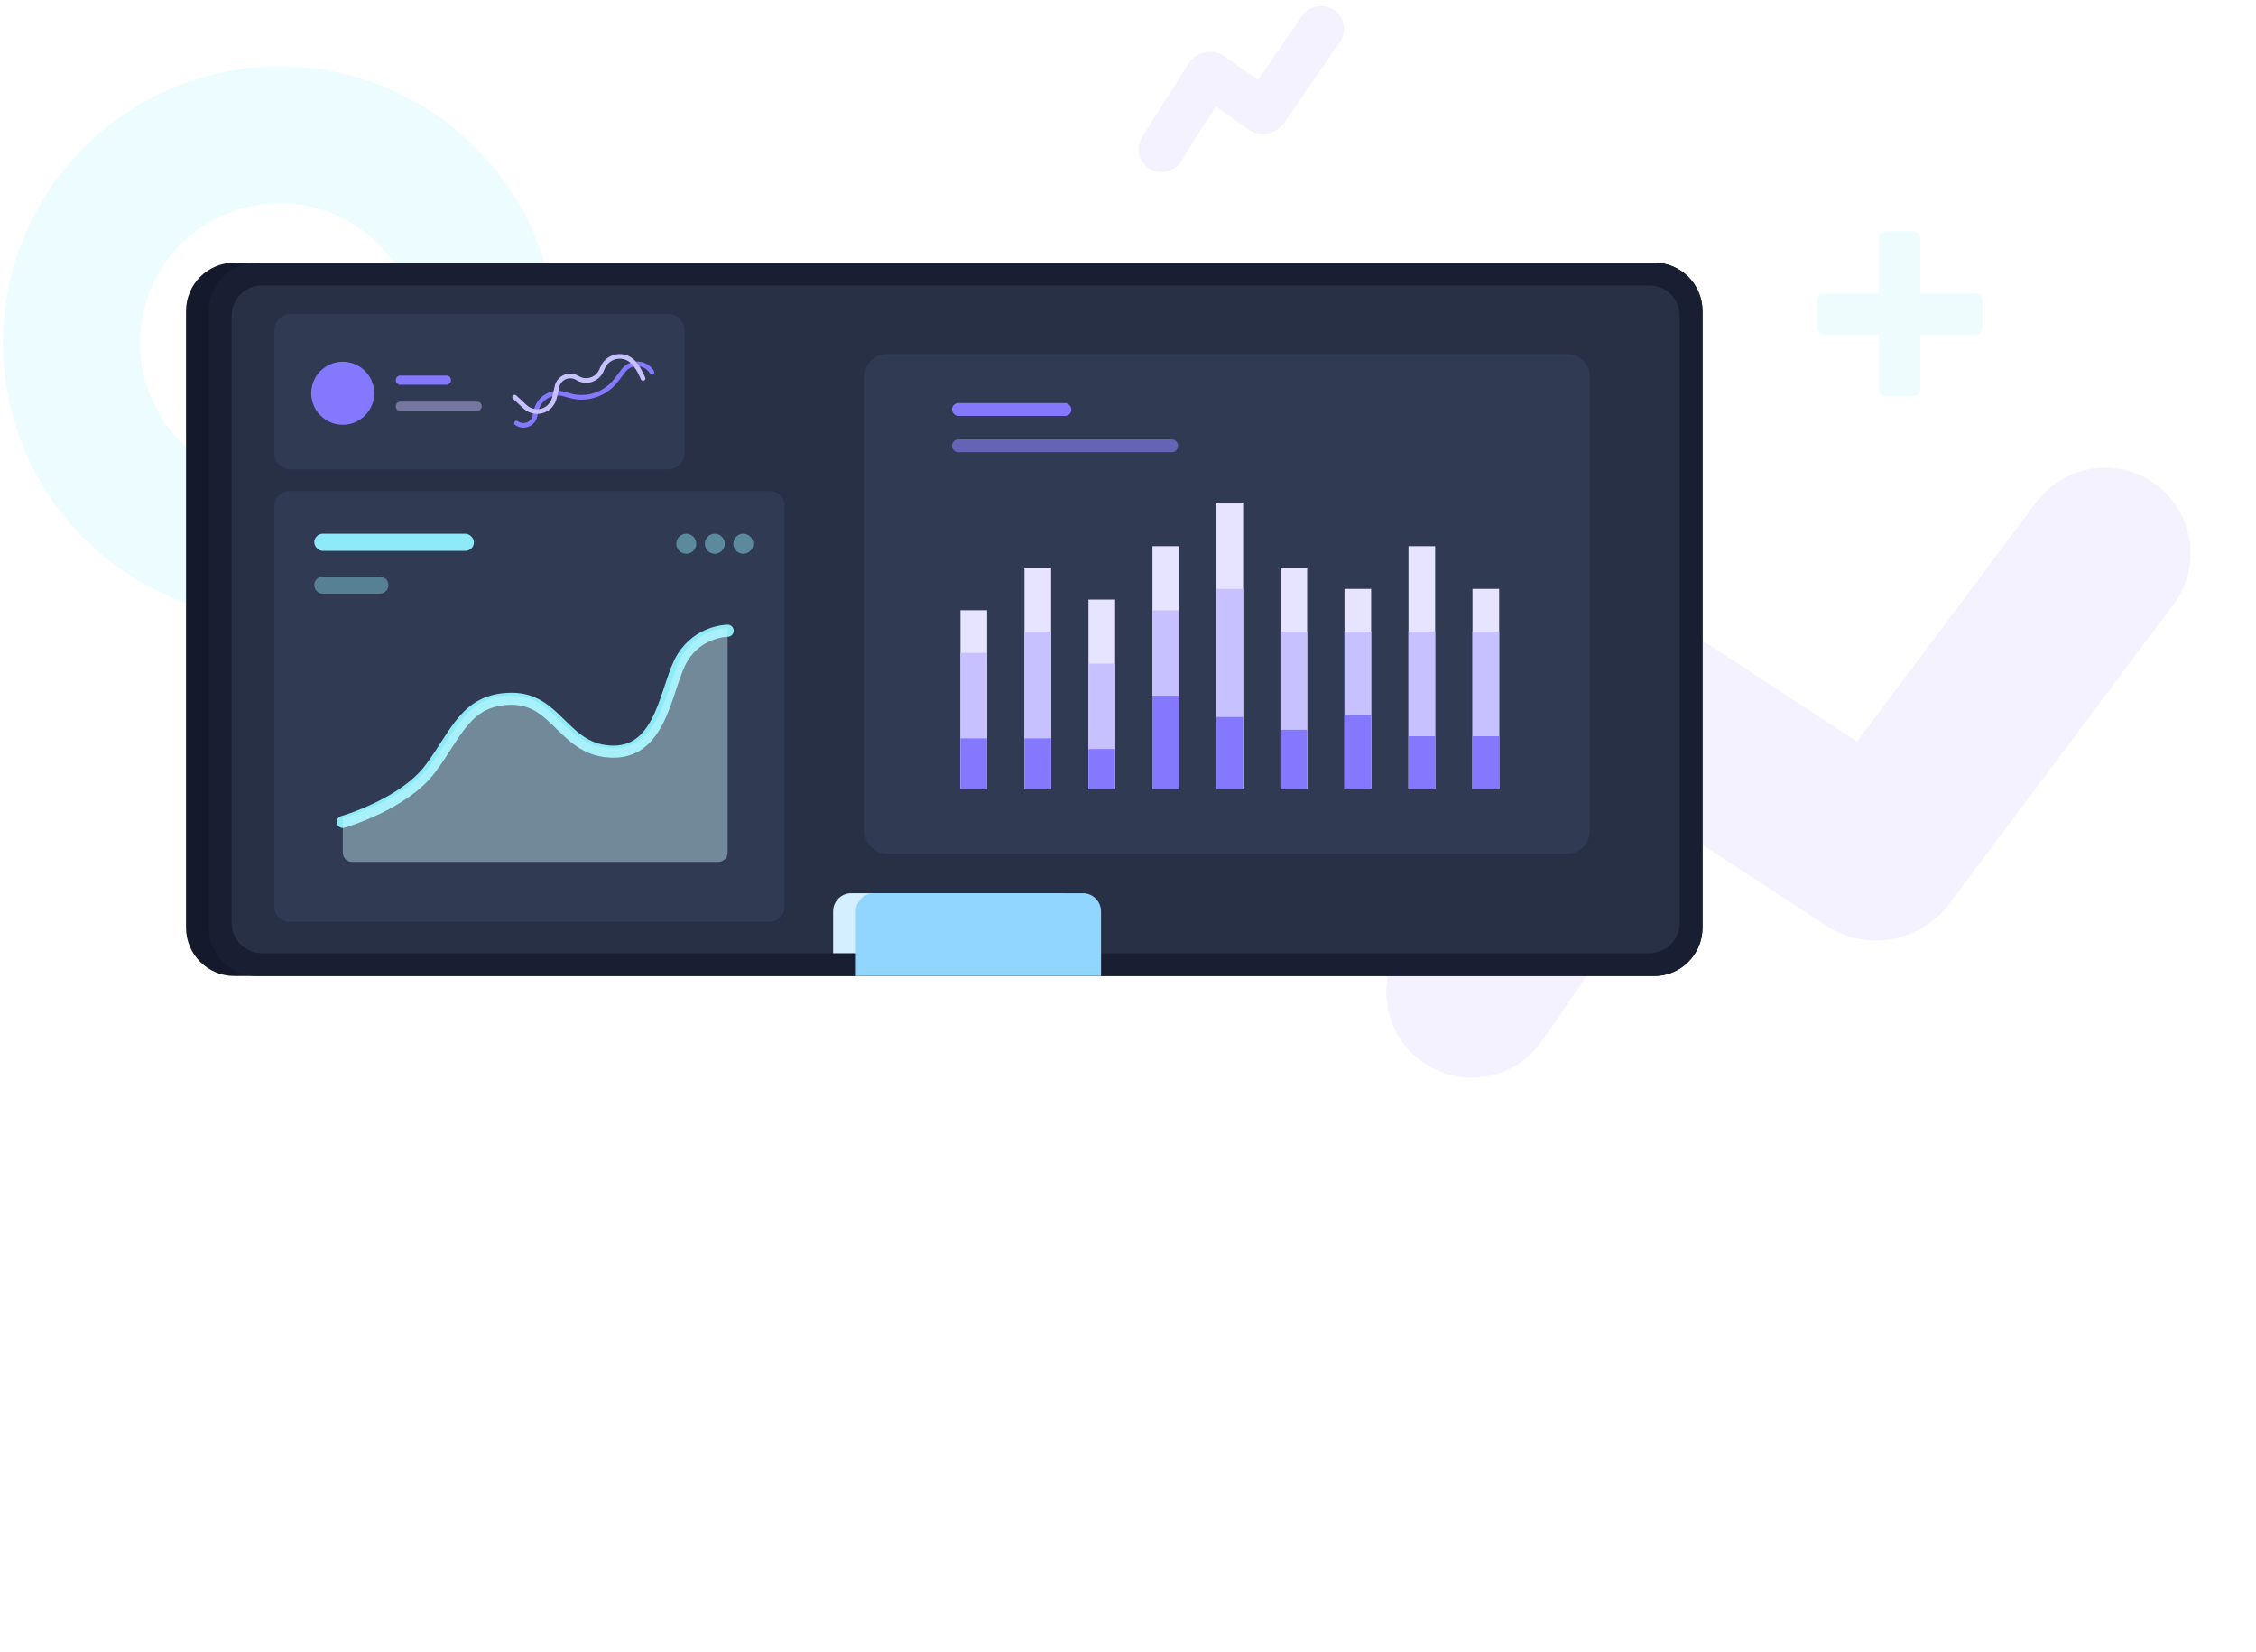<svg width="747" height="547" viewBox="0 0 747 547" fill="none" xmlns="http://www.w3.org/2000/svg">
<g id="Illustration">
<g id="Shape">
<g id="Group 59">
<path id="Path" opacity="0.085" d="M674.32 166.249C683.698 153.731 701.453 151.18 713.979 160.552C726.379 169.83 729.005 187.315 719.957 199.81L719.679 200.187L645.379 299.374C635.916 312.007 618.34 315.21 605.04 306.802L604.639 306.544L557.865 275.948L510.705 344.593C501.937 357.356 484.564 360.694 471.702 352.171L471.313 351.909C458.543 343.146 455.204 325.783 463.732 312.928L463.994 312.54L525.793 222.586C534.999 209.185 553.141 205.492 566.841 214.144L567.255 214.41L614.898 245.575L674.32 166.249Z" fill="#7367F0"/>
<path id="Path_2" opacity="0.085" d="M431.118 5.294C433.496 1.84 438.232 0.961 441.696 3.332C445.115 5.671 446.018 10.301 443.756 13.742L443.664 13.879L425.148 40.779C422.433 44.57 417.181 45.483 413.345 42.861L413.208 42.765L402.574 35.195L391.048 53.454C388.839 56.954 384.234 58.037 380.696 55.919L380.557 55.833C377.047 53.63 375.96 49.039 378.085 45.511L378.17 45.372L393.455 21.158C395.973 17.169 401.257 15.97 405.258 18.481L405.467 18.617L405.673 18.758L416.53 26.488L431.118 5.294Z" fill="#7367F0"/>
<path id="+" opacity="0.07" fill-rule="evenodd" clip-rule="evenodd" d="M633.404 131.308C634.784 131.308 635.904 130.189 635.904 128.808V110.831H653.893C655.273 110.831 656.393 109.712 656.393 108.331V99.676C656.393 98.295 655.273 97.176 653.893 97.176H635.904V79.066C635.904 77.686 634.784 76.566 633.404 76.566H624.608C623.227 76.566 622.108 77.686 622.108 79.066V97.176H604.119C602.738 97.176 601.619 98.295 601.619 99.676V108.331C601.619 109.712 602.738 110.831 604.119 110.831H622.108V128.808C622.108 130.189 623.227 131.308 624.608 131.308H633.404Z" fill="#00CFE8"/>
<path id="Oval" opacity="0.074" fill-rule="evenodd" clip-rule="evenodd" d="M92.602 22C143.193 22 184.206 62.989 184.206 113.551C184.206 164.113 143.193 205.101 92.602 205.101C42.011 205.101 0.998 164.113 0.998 113.551C0.998 62.989 42.011 22 92.602 22ZM92.602 67.303C67.046 67.303 46.328 88.009 46.328 113.551C46.328 139.092 67.046 159.798 92.602 159.798C118.159 159.798 138.876 139.092 138.876 113.551C138.876 88.009 118.159 67.303 92.602 67.303Z" fill="#00CFE8"/>
</g>
</g>
<g id="Meeting">
<g id="Group 63">
<path id="Rectangle" fill-rule="evenodd" clip-rule="evenodd" d="M61.596 103C61.596 94.163 68.759 87 77.596 87H547.724C556.561 87 563.724 94.163 563.724 103V307.224C563.724 316.061 556.561 323.224 547.724 323.224H77.596C68.759 323.224 61.596 316.061 61.596 307.224V103Z" fill="#141A2B"/>
<path id="Rectangle_2" fill-rule="evenodd" clip-rule="evenodd" d="M69.147 103C69.147 94.163 76.31 87 85.147 87H547.724C556.561 87 563.724 94.163 563.724 103V307.224C563.724 316.061 556.561 323.224 547.724 323.224H85.147C76.31 323.224 69.147 316.061 69.147 307.224V103Z" fill="#181F33"/>
<path id="Rectangle_3" fill-rule="evenodd" clip-rule="evenodd" d="M76.697 104.559C76.697 99.036 81.174 94.559 86.697 94.559H546.173C551.696 94.559 556.173 99.036 556.173 104.559V305.665C556.173 311.188 551.696 315.665 546.173 315.665H86.697C81.174 315.665 76.697 311.188 76.697 305.665L76.697 104.559Z" fill="#283046"/>
<path id="Rectangle_4" fill-rule="evenodd" clip-rule="evenodd" d="M275.85 301.823C275.85 298.509 278.536 295.823 281.85 295.823H351.021C354.334 295.823 357.021 298.509 357.021 301.823V315.665H275.85V301.823Z" fill="#D4EFFF"/>
<path id="Rectangle_5" d="M283.4 301.823C283.4 298.509 286.087 295.823 289.4 295.823H358.572C361.885 295.823 364.572 298.509 364.572 301.823V323.225H283.4V301.823Z" fill="#91D6FF"/>
</g>
<g id="ElementCard20">
<g id="Rectangle_6" filter="url(#filter0_d)">
<path fill-rule="evenodd" clip-rule="evenodd" d="M90.856 109.397C90.856 106.421 93.268 104.008 96.244 104.008H221.268C224.244 104.008 226.657 106.421 226.657 109.397V150.047C226.657 153.023 224.244 155.436 221.268 155.436H96.244C93.268 155.436 90.856 153.023 90.856 150.047V109.397Z" fill="#313A53"/>
</g>
<path id="Rectangle_7" opacity="0.454" fill-rule="evenodd" clip-rule="evenodd" d="M131.037 134.559C131.037 133.715 131.721 133.031 132.565 133.031H157.992C158.836 133.031 159.52 133.715 159.52 134.559V134.559C159.52 135.403 158.836 136.087 157.992 136.087H132.565C131.721 136.087 131.037 135.403 131.037 134.559V134.559Z" fill="#C7C1FF"/>
<path id="Rectangle_8" fill-rule="evenodd" clip-rule="evenodd" d="M131.037 125.903C131.037 125.059 131.721 124.375 132.565 124.375H147.82C148.663 124.375 149.347 125.059 149.347 125.903V125.903C149.347 126.747 148.663 127.431 147.82 127.431H132.565C131.721 127.431 131.037 126.747 131.037 125.903V125.903Z" fill="#8478FF"/>
<g id="Group 9">
<path id="Path_3" fill-rule="evenodd" clip-rule="evenodd" d="M205.813 122.284C207.983 119.429 212.053 118.876 214.904 121.049C215.56 121.548 216.115 122.169 216.539 122.876C216.758 123.241 216.639 123.714 216.275 123.933C215.911 124.151 215.439 124.033 215.22 123.668C214.897 123.128 214.473 122.655 213.973 122.274C211.842 120.651 208.819 121.022 207.14 123.085L207.037 123.216L204.652 126.353C200.927 131.254 194.624 133.414 188.693 131.848L188.439 131.779L186.521 131.237C186.397 131.202 186.273 131.171 186.147 131.143C182.639 130.369 179.168 132.541 178.309 136.011L178.269 136.182L177.873 137.98C177.733 138.617 177.462 139.217 177.076 139.741C175.551 141.817 172.633 142.262 170.559 140.735C170.217 140.483 170.144 140.001 170.396 139.659C170.647 139.316 171.129 139.243 171.471 139.495C172.86 140.518 174.815 140.22 175.837 138.829C176.063 138.521 176.231 138.175 176.332 137.808L176.371 137.649L176.767 135.851C177.735 131.451 182.083 128.67 186.478 129.639L186.709 129.694L186.938 129.755L188.857 130.297C194.172 131.799 199.857 129.946 203.272 125.622L203.428 125.421L205.813 122.284Z" fill="#8478FF"/>
<path id="Path_4" fill-rule="evenodd" clip-rule="evenodd" d="M198.882 121.353C200.452 117.857 204.557 116.296 208.049 117.869C208.751 118.184 209.395 118.615 209.956 119.142C211.275 120.384 212.497 122.347 213.642 125.035C213.808 125.426 213.627 125.878 213.236 126.045C212.845 126.212 212.394 126.03 212.227 125.639C211.158 123.13 210.043 121.338 208.902 120.264C208.466 119.854 207.965 119.519 207.419 119.273C204.75 118.072 201.623 119.22 200.353 121.838L200.285 121.984L199.79 123.086C199.675 123.343 199.542 123.591 199.394 123.83C197.566 126.766 193.707 127.663 190.774 125.834C190.425 125.616 190.042 125.458 189.641 125.366C187.689 124.919 185.745 126.102 185.23 128.022L185.197 128.157L184.341 131.899C184.083 133.026 183.535 134.067 182.753 134.917C180.312 137.571 176.214 137.785 173.513 135.434L173.369 135.305L169.883 132.092C169.57 131.804 169.55 131.317 169.838 131.004C170.107 130.712 170.548 130.675 170.86 130.905L170.925 130.959L174.411 134.173C176.484 136.083 179.713 135.95 181.621 133.874C182.176 133.271 182.577 132.543 182.792 131.754L182.841 131.555L183.697 127.813C184.344 124.985 187.159 123.217 189.984 123.865C190.481 123.979 190.958 124.165 191.4 124.416L191.588 124.527C193.8 125.907 196.71 125.23 198.088 123.016C198.163 122.896 198.232 122.772 198.296 122.646L198.387 122.455L198.882 121.353Z" fill="#C7C1FF"/>
</g>
<ellipse id="Oval_2" cx="113.489" cy="130.231" rx="10.427" ry="10.438" fill="#8478FF"/>
</g>
<g id="ElementCard3">
<g id="Rectangle_9" filter="url(#filter1_d)">
<path fill-rule="evenodd" clip-rule="evenodd" d="M90.856 167.592C90.856 164.83 93.094 162.592 95.856 162.592H254.805C257.566 162.592 259.805 164.83 259.805 167.592V300.271C259.805 303.033 257.566 305.271 254.805 305.271H95.856C93.094 305.271 90.856 303.033 90.856 300.271V167.592Z" fill="#313A53"/>
</g>
<mask id="mask0" mask-type="alpha" maskUnits="userSpaceOnUse" x="90" y="162" width="170" height="144">
<path id="Rectangle_10" fill-rule="evenodd" clip-rule="evenodd" d="M90.856 167.592C90.856 164.83 93.094 162.592 95.856 162.592H254.805C257.566 162.592 259.805 164.83 259.805 167.592V300.271C259.805 303.033 257.566 305.271 254.805 305.271H95.856C93.094 305.271 90.856 303.033 90.856 300.271V167.592Z" fill="white"/>
</mask>
<g mask="url(#mask0)">
<g id="Path 3" filter="url(#filter2_d)">
<path d="M113.508 272.2C113.508 272.2 133.593 266.426 142.449 254.639C151.305 242.853 154.291 231.428 169.522 231.428C184.754 231.428 186.706 248.926 203.172 248.926C219.638 248.926 220.538 226.612 226.011 217.752C231.483 208.892 240.928 208.892 240.928 208.892" stroke="#8EEAF6" stroke-width="4.004" stroke-linecap="round"/>
</g>
<path id="Path 3_2" opacity="0.415" fill-rule="evenodd" clip-rule="evenodd" d="M113.508 270.982C113.508 270.982 133.593 265.232 142.449 253.497C151.305 241.761 154.291 230.386 169.522 230.386C184.754 230.386 186.706 247.808 203.172 247.808C219.638 247.808 220.538 225.59 226.011 216.769C231.483 207.947 240.928 207.947 240.928 207.947V282.348C240.928 284.049 239.549 285.428 237.848 285.428H116.588C114.887 285.428 113.508 284.049 113.508 282.348V270.982Z" fill="#CEF9FF"/>
<rect id="Rectangle_11" x="104.07" y="176.765" width="52.856" height="5.669" rx="2.835" fill="#8EEAF6"/>
<path id="Rectangle_12" fill-rule="evenodd" clip-rule="evenodd" d="M104.07 193.773C104.07 192.208 105.339 190.939 106.905 190.939H125.776C127.341 190.939 128.61 192.208 128.61 193.773V193.773C128.61 195.339 127.341 196.608 125.776 196.608H106.905C105.339 196.608 104.07 195.339 104.07 193.773V193.773Z" fill="#8EEAF6" fill-opacity="0.402"/>
<ellipse id="Oval_3" cx="227.241" cy="180.073" rx="3.303" ry="3.307" fill="#8EEAF6" fill-opacity="0.452"/>
<ellipse id="Oval_4" cx="236.68" cy="180.073" rx="3.303" ry="3.307" fill="#8EEAF6" fill-opacity="0.452"/>
<ellipse id="Oval_5" cx="246.118" cy="180.073" rx="3.303" ry="3.307" fill="#8EEAF6" fill-opacity="0.452"/>
</g>
</g>
<g id="ElementCard11">
<g id="Rectangle_13" filter="url(#filter3_d)">
<path fill-rule="evenodd" clip-rule="evenodd" d="M286.232 124.721C286.232 120.588 289.583 117.237 293.717 117.237H518.929C523.063 117.237 526.414 120.588 526.414 124.721V275.237C526.414 279.371 523.063 282.721 518.929 282.721H293.717C289.583 282.721 286.232 279.371 286.232 275.237V124.721Z" fill="#313A53"/>
</g>
<g id="Group 26">
<path id="Path_5" fill-rule="evenodd" clip-rule="evenodd" d="M326.852 202.101V261.287H318.021V202.101H326.852Z" fill="#E7E4FF"/>
<path id="Path_6" fill-rule="evenodd" clip-rule="evenodd" d="M326.852 216.245V261.287H318.021V216.245H326.852Z" fill="#C7C1FF"/>
<path id="Path_7" fill-rule="evenodd" clip-rule="evenodd" d="M326.852 244.533V261.287H318.021V244.533H326.852Z" fill="#8478FF"/>
</g>
<g id="Group 26_2">
<path id="Path_8" fill-rule="evenodd" clip-rule="evenodd" d="M348.043 187.957V261.287H339.213V187.957H348.043Z" fill="#E7E4FF"/>
<path id="Path_9" fill-rule="evenodd" clip-rule="evenodd" d="M348.043 209.173V261.287H339.213V209.173H348.043Z" fill="#C7C1FF"/>
<path id="Path_10" fill-rule="evenodd" clip-rule="evenodd" d="M348.043 244.533V261.287H339.213V244.533H348.043Z" fill="#8478FF"/>
</g>
<g id="Group 26_3">
<path id="Path_11" fill-rule="evenodd" clip-rule="evenodd" d="M369.236 198.565V261.287H360.406V198.565H369.236Z" fill="#E7E4FF"/>
<path id="Path_12" fill-rule="evenodd" clip-rule="evenodd" d="M369.236 219.781V261.287H360.406V219.781H369.236Z" fill="#C7C1FF"/>
<path id="Path_13" fill-rule="evenodd" clip-rule="evenodd" d="M369.236 248.069V261.287H360.406V248.069H369.236Z" fill="#8478FF"/>
</g>
<g id="Group 26_4">
<path id="Path_14" fill-rule="evenodd" clip-rule="evenodd" d="M390.428 180.885V261.287H381.598V180.885H390.428Z" fill="#E7E4FF"/>
<path id="Path_15" fill-rule="evenodd" clip-rule="evenodd" d="M390.428 202.101V261.287H381.598V202.101H390.428Z" fill="#C7C1FF"/>
<path id="Path_16" fill-rule="evenodd" clip-rule="evenodd" d="M390.428 230.389V261.287H381.598V230.389H390.428Z" fill="#8478FF"/>
</g>
<g id="Group 26_5">
<path id="Path_17" fill-rule="evenodd" clip-rule="evenodd" d="M411.621 166.741V261.287H402.791V166.741H411.621Z" fill="#E7E4FF"/>
<path id="Path_18" fill-rule="evenodd" clip-rule="evenodd" d="M411.621 195.029V261.287H402.791V195.029H411.621Z" fill="#C7C1FF"/>
<path id="Path_19" fill-rule="evenodd" clip-rule="evenodd" d="M411.621 237.461V261.287H402.791V237.461H411.621Z" fill="#8478FF"/>
</g>
<g id="Group 26_6">
<path id="Path_20" fill-rule="evenodd" clip-rule="evenodd" d="M432.815 187.957V261.287H423.984V187.957H432.815Z" fill="#E7E4FF"/>
<path id="Path_21" fill-rule="evenodd" clip-rule="evenodd" d="M432.815 209.173V261.287H423.984V209.173H432.815Z" fill="#C7C1FF"/>
<path id="Path_22" fill-rule="evenodd" clip-rule="evenodd" d="M432.815 241.704V261.287H423.984V241.704H432.815Z" fill="#8478FF"/>
</g>
<g id="Group 26_7">
<path id="Path_23" fill-rule="evenodd" clip-rule="evenodd" d="M454.006 195.029V261.287H445.176V195.029H454.006Z" fill="#E7E4FF"/>
<path id="Path_24" fill-rule="evenodd" clip-rule="evenodd" d="M454.006 209.173V261.287H445.176V209.173H454.006Z" fill="#C7C1FF"/>
<path id="Path_25" fill-rule="evenodd" clip-rule="evenodd" d="M454.006 236.754V261.287H445.176V236.754H454.006Z" fill="#8478FF"/>
</g>
<g id="Group 26_8">
<path id="Path_26" fill-rule="evenodd" clip-rule="evenodd" d="M475.199 180.885V261.287H466.369V180.885H475.199Z" fill="#E7E4FF"/>
<path id="Path_27" fill-rule="evenodd" clip-rule="evenodd" d="M475.199 209.173V261.287H466.369V209.173H475.199Z" fill="#C7C1FF"/>
<path id="Path_28" fill-rule="evenodd" clip-rule="evenodd" d="M475.199 243.825V261.287H466.369V243.825H475.199Z" fill="#8478FF"/>
</g>
<g id="Group 26_9">
<path id="Path_29" fill-rule="evenodd" clip-rule="evenodd" d="M496.391 195.029V261.287H487.561V195.029H496.391Z" fill="#E7E4FF"/>
<path id="Path_30" fill-rule="evenodd" clip-rule="evenodd" d="M496.391 209.173V261.287H487.561V209.173H496.391Z" fill="#C7C1FF"/>
<path id="Path_31" fill-rule="evenodd" clip-rule="evenodd" d="M496.391 243.826V261.287H487.561V243.826H496.391Z" fill="#8478FF"/>
</g>
<path id="Rectangle_14" opacity="0.576" fill-rule="evenodd" clip-rule="evenodd" d="M315.195 147.647C315.195 146.475 316.145 145.525 317.317 145.525H387.954C389.125 145.525 390.075 146.475 390.075 147.647V147.647C390.075 148.818 389.125 149.768 387.954 149.768H317.317C316.145 149.768 315.195 148.818 315.195 147.647V147.647Z" fill="#8C81FF"/>
<rect id="Rectangle_15" x="315.195" y="133.502" width="39.559" height="4.243" rx="2.122" fill="#8478FF"/>
</g>











</g>
</g>

</svg>
